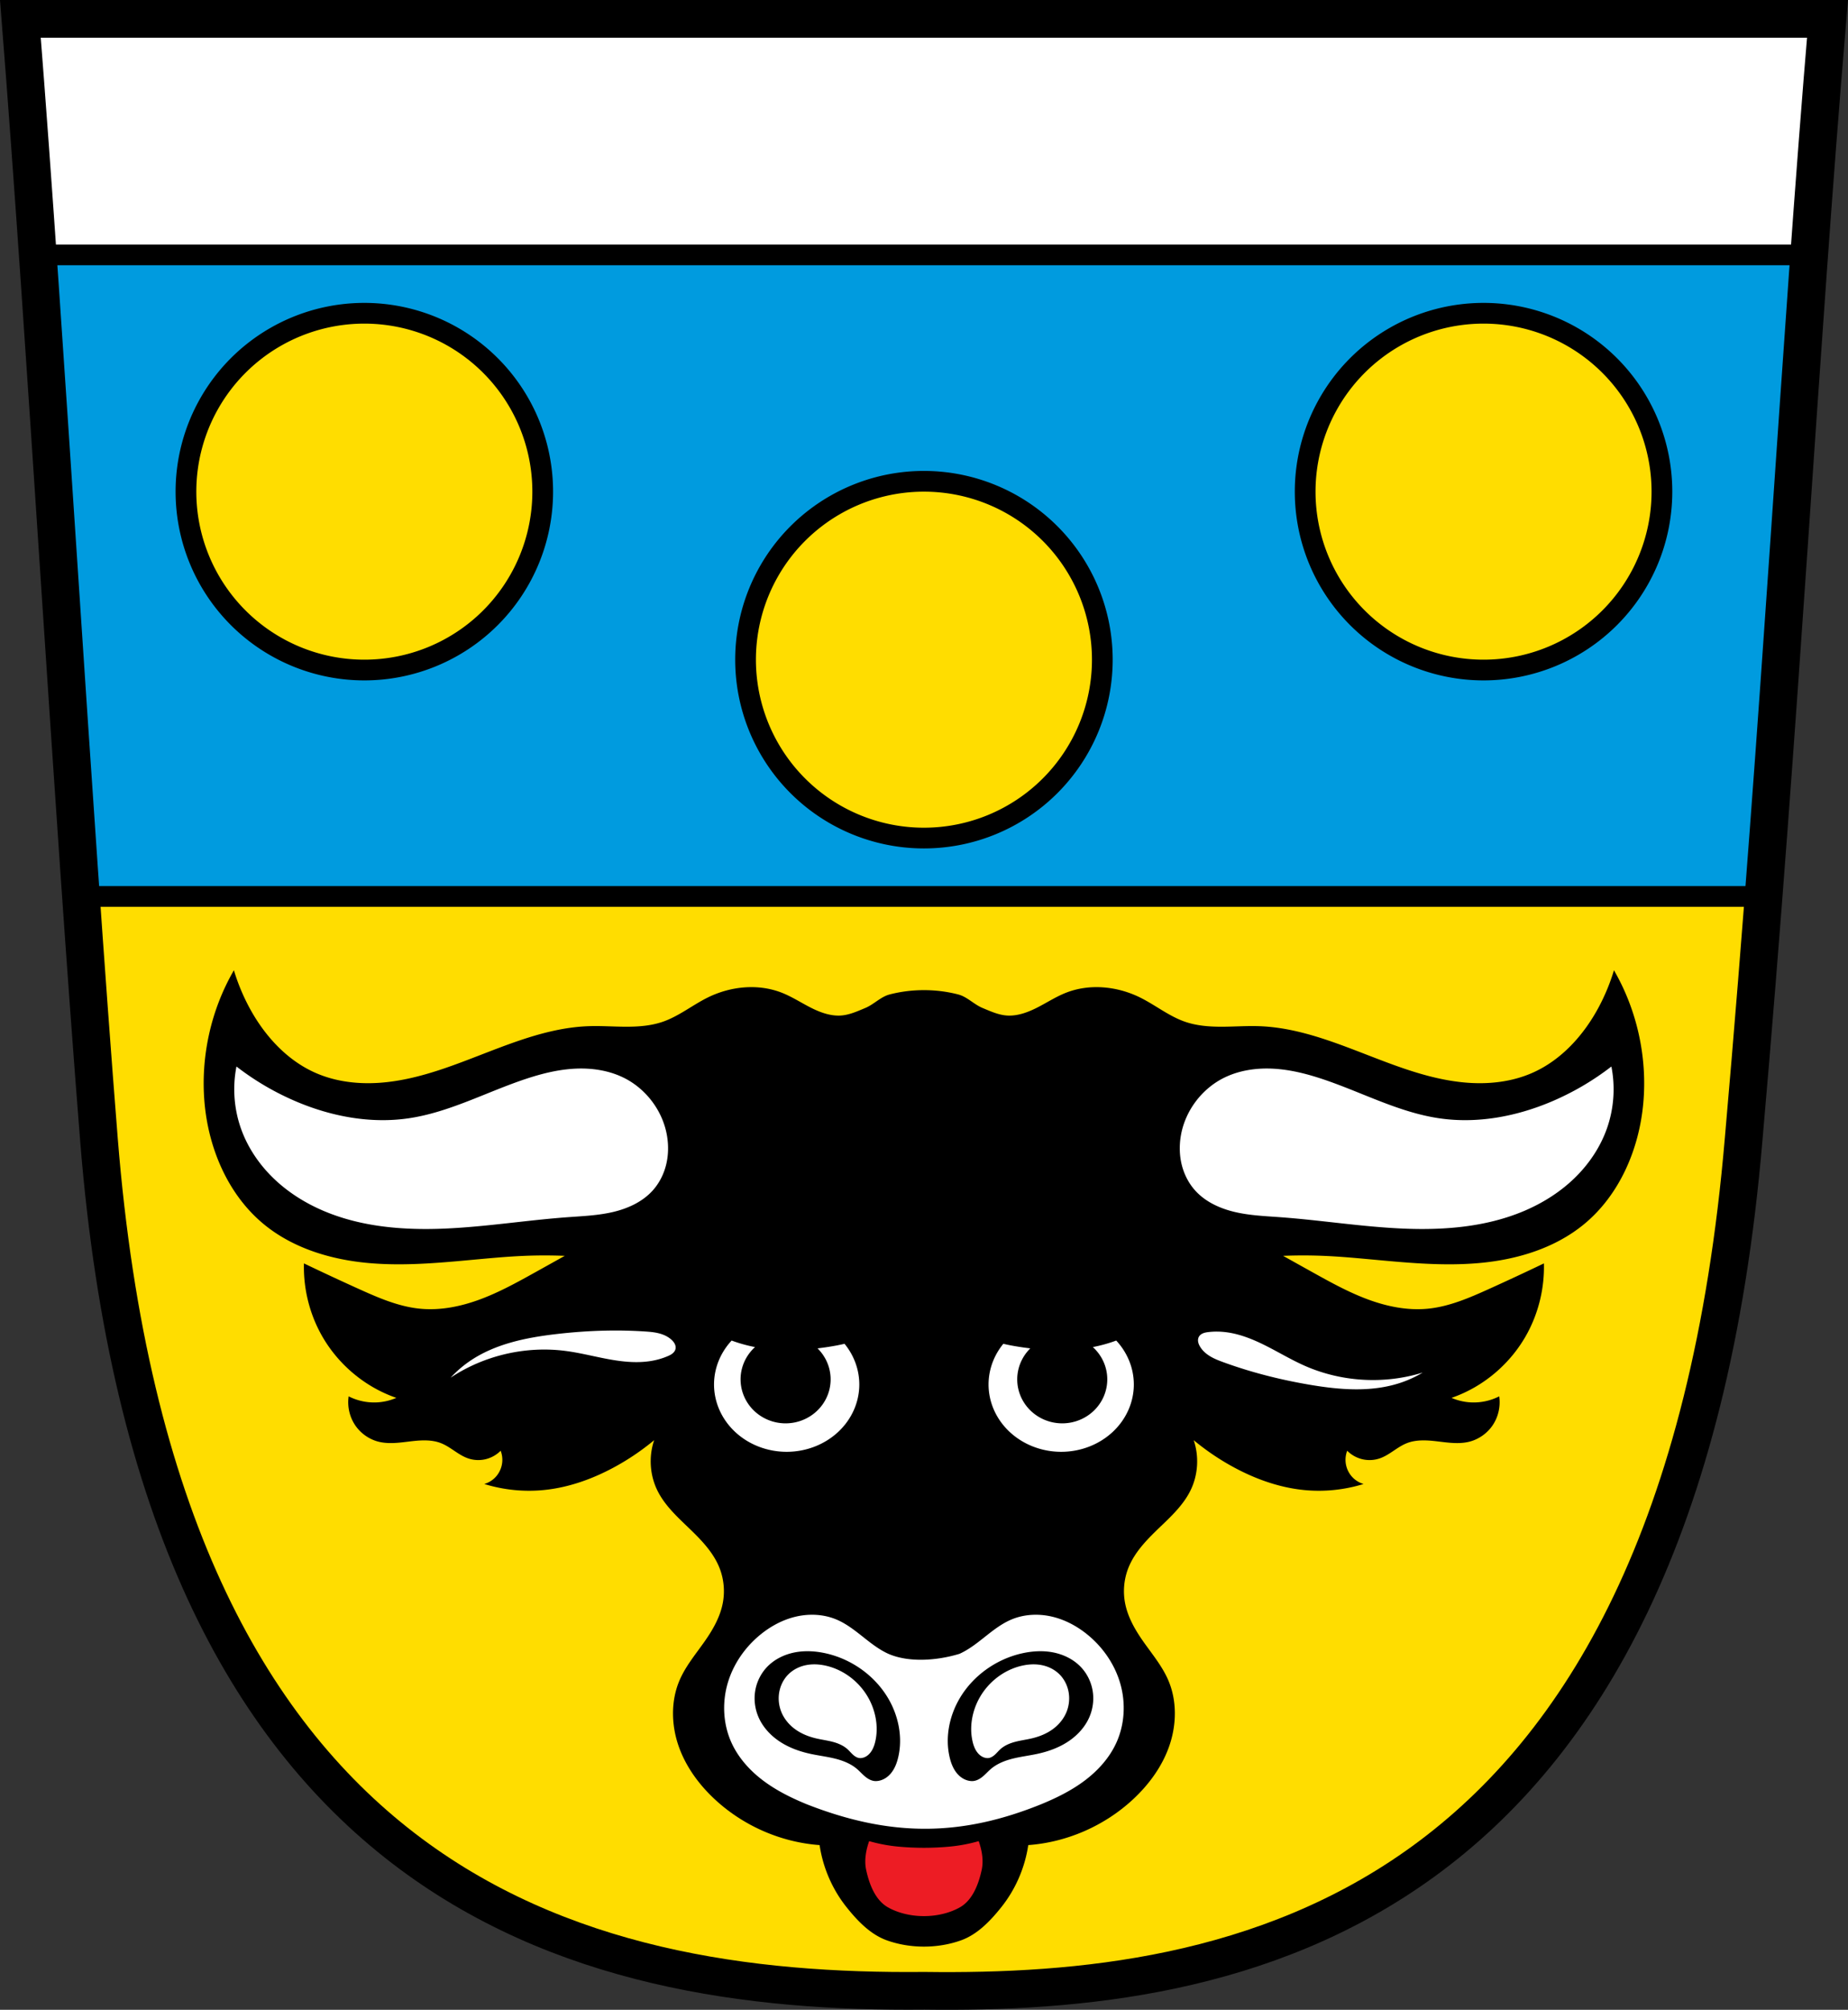 <svg xmlns="http://www.w3.org/2000/svg" width="980.997" height="1066.82"><rect width="100%" height="100%" fill="#333333" stroke="none"/><path style="fill:#fff" d="M800.292 10.04c-26.17.053-51.02.198-70.798.478-79.11 1.122-156.7-.214-235.05 0-2.653.007-5.305.036-7.958.043-78.35.214-155.94 1.122-235.05 0-79.11-1.122-239.53 0-239.53 0s4.995 48.18 6.784 72.32c3.067 41.38 4.256 82.87 6.784 124.29 3.405 55.766 7.902 111.49 11.307 167.25 2.529 41.41 3.91 82.9 6.784 124.29 4.346 62.59 5.02 125.75 15.786 187.56 6.02 34.562 14.418 68.98 27.14 101.67 15.355 39.473 33.473 78.71 58.839 112.63 18.288 24.456 41.648 45.04 65.884 63.62 27.747 21.272 57.962 39.816 89.93 53.968 33.818 14.97 69.917 25.08 106.24 32.09 27.334 5.278 55.35 7.255 83.19 7.35 27.662.093 55.55-1.52 82.71-6.742 36.46-7.01 72.54-17.626 106.46-32.746 31.934-14.235 62.23-32.696 89.98-53.968 24.24-18.58 47.595-39.17 65.884-63.62 25.365-33.919 43.484-73.16 58.839-112.63 12.718-32.695 21.12-67.16 27.14-101.72 10.762-61.814 11.44-124.97 15.786-187.56 2.874-41.39 4.256-82.87 6.784-124.29 3.405-55.766 7.902-111.44 11.307-167.21 2.528-41.41 3.717-82.909 6.784-124.29 1.79-24.14 6.784-72.32 6.784-72.32s-90.24-.636-168.73-.478"/><path style="fill:#fd0;fill-opacity:1;stroke-width:1" d="M42.982 475.852c3.151 45.073 6.33 88.64 9.551 129.1 31.894 398.588 252.752 453.613 438.162 451.784 162.703 2.181 399.505-35.238 434.907-452.017 3.876-44.15 7.363-87.05 10.59-128.867H42.981z"/><path d="M21.792 135.302c1.188 23.956 2.226 47.935 3.688 71.875 3.405 55.766 7.877 111.48 11.28 167.25 2.064 33.79 3.375 67.61 5.345 101.41h896.72c1.972-33.825 3.248-67.68 5.313-101.5 3.405-55.766 7.908-111.45 11.313-167.22 1.46-23.926 2.5-47.87 3.688-71.813H21.799z" style="fill:#009bdf;fill-opacity:1;stroke:#000;stroke-width:11;stroke-linejoin:round;stroke-miterlimit:4;stroke-dasharray:none;stroke-opacity:1"/><path style="opacity:1;fill:#fd0;fill-opacity:1;fill-rule:evenodd;stroke:#000;stroke-width:11;stroke-linecap:round;stroke-linejoin:round;stroke-miterlimit:4;stroke-dasharray:none;stroke-opacity:1;paint-order:fill markers stroke" d="M193.404 166.282a94.69 94.69 0 0 0-94.691 94.691 94.69 94.69 0 0 0 94.69 94.69 94.69 94.69 0 0 0 94.69-94.69 94.69 94.69 0 0 0-94.69-94.691zm594.125 0a94.69 94.69 0 0 0-94.69 94.691 94.69 94.69 0 0 0 94.69 94.69 94.69 94.69 0 0 0 94.69-94.69 94.69 94.69 0 0 0-94.69-94.691zm-297.063 89.195a94.69 94.69 0 0 0-94.691 94.69 94.69 94.69 0 0 0 94.691 94.69 94.69 94.69 0 0 0 94.69-94.69 94.69 94.69 0 0 0-94.69-94.69z"/><path style="fill:#000;stroke:none;stroke-width:1px;stroke-linecap:butt;stroke-linejoin:round;stroke-opacity:1" d="M124.161 515.038c-12.194 21.042-17.726 45.984-15.59 70.293 2.154 24.514 12.584 48.905 31.412 64.443 15.63 12.9 35.882 18.92 55.961 20.685 20.08 1.767 40.264-.41 60.338-2.24 7.374-.672 14.754-1.296 22.151-1.603a257.803 257.803 0 0 1 21.362 0 7886.345 7886.345 0 0 1-15.822 8.822c-9.473 5.267-19.002 10.535-29.15 14.297-10.146 3.761-21.013 5.986-31.768 4.951-11.345-1.092-22.03-5.724-32.438-10.426a1392.703 1392.703 0 0 1-29.272-13.634c-.343 12.784 2.692 25.647 8.702 36.892 8.58 16.05 23.294 28.625 40.35 34.484a29.834 29.834 0 0 1-10.286 2.407 29.917 29.917 0 0 1-15.032-3.207c-.774 5.226.436 10.73 3.328 15.127s7.437 7.648 12.494 8.933c5.42 1.378 11.115.542 16.664-.125 5.55-.667 11.356-1.128 16.564.926 5.073 2 9.098 6.214 14.242 8.02a16.772 16.772 0 0 0 9.268.517 16.927 16.927 0 0 0 8.136-4.527c.775 2.03 1.05 4.255.792 6.416a13.518 13.518 0 0 1-3.071 7.072 13.22 13.22 0 0 1-6.424 4.156 80.384 80.384 0 0 0 31.646 3.207c13.032-1.292 25.63-5.785 37.185-12.029a130.74 130.74 0 0 0 21.36-14.436c-2.93 8.572-2.346 18.315 1.583 26.465 3.474 7.207 9.28 12.938 15.03 18.448 7.156 6.857 14.63 13.953 18.198 23.257 2.235 5.83 2.78 12.31 1.582 18.446-1.431 7.327-5.233 13.956-9.493 20.05-4.747 6.792-10.192 13.212-13.45 20.852-4.614 10.817-4.387 23.406-.586 34.543 3.8 11.137 10.974 20.884 19.573 28.814 15.135 13.958 34.97 22.577 55.38 24.061 1.771 11.978 6.742 23.452 14.241 32.88 5.808 7.303 12.707 14.524 21.36 17.645 12.423 4.482 27.135 4.482 39.558 0 8.653-3.121 15.552-10.342 21.36-17.644 7.498-9.429 12.47-20.903 14.242-32.881 20.408-1.484 40.244-10.103 55.379-24.06 8.598-7.93 15.772-17.678 19.573-28.815 3.8-11.137 4.028-23.726-.586-34.543-3.258-7.64-8.701-14.06-13.448-20.851-4.26-6.095-8.064-12.724-9.495-20.051-1.198-6.136-.653-12.615 1.582-18.446 3.567-9.304 11.042-16.4 18.198-23.257 5.75-5.51 11.556-11.241 15.03-18.448 3.928-8.15 4.512-17.893 1.583-26.465a130.74 130.74 0 0 0 21.36 14.436c11.555 6.244 24.152 10.737 37.185 12.03a80.383 80.383 0 0 0 31.646-3.208 13.22 13.22 0 0 1-6.424-4.156 13.518 13.518 0 0 1-3.071-7.072 13.565 13.565 0 0 1 .792-6.416 16.927 16.927 0 0 0 8.136 4.527c3.057.704 6.306.522 9.268-.517 5.144-1.806 9.168-6.02 14.242-8.02 5.208-2.054 11.014-1.593 16.563-.926 5.55.667 11.244 1.503 16.664.125 5.058-1.285 9.603-4.536 12.495-8.933 2.892-4.398 4.102-9.9 3.327-15.127a29.917 29.917 0 0 1-15.032 3.207c-3.532-.181-7.031-1-10.284-2.407 17.055-5.859 31.77-18.433 40.348-34.484 6.011-11.245 9.045-24.108 8.703-36.892a1392.702 1392.702 0 0 1-29.272 13.634c-10.409 4.702-21.093 9.334-32.438 10.426-10.756 1.035-21.622-1.19-31.769-4.951-10.147-3.762-19.676-9.03-29.149-14.297a7886.353 7886.353 0 0 1-15.822-8.822 257.803 257.803 0 0 1 21.361 0c7.398.307 14.778.931 22.152 1.603 20.073 1.83 40.258 4.007 60.338 2.24 20.08-1.766 40.33-7.786 55.96-20.685 18.828-15.538 29.26-39.929 31.413-64.443 2.136-24.309-3.396-49.251-15.59-70.293a107.647 107.647 0 0 1-7.911 19.248c-8 15.108-20.064 28.511-35.602 35.289-10.664 4.651-22.537 6.011-34.116 5.166-11.579-.846-22.917-3.828-33.923-7.573-25.355-8.626-50.012-21.502-76.74-22.457-6.635-.236-13.273.276-19.912.288-6.64.011-13.37-.496-19.645-2.694-8.488-2.972-15.66-8.846-23.735-12.83-12.225-6.031-26.913-7.473-39.557-2.406-5.06 2.028-9.68 5.012-14.527 7.517-4.847 2.506-10.095 4.568-15.535 4.512-4.9-.05-9.518-2.19-14.01-4.062-4.533-1.89-8.143-5.933-12.89-7.166-11.751-3.052-24.64-3.052-36.392 0-4.747 1.233-8.357 5.276-12.89 7.166-4.491 1.872-9.108 4.012-14.008 4.062-5.44.056-10.69-2.006-15.537-4.512-4.847-2.505-9.468-5.49-14.527-7.517-12.644-5.067-27.332-3.625-39.557 2.406-8.075 3.984-15.247 9.858-23.735 12.83-6.276 2.198-13.005 2.705-19.645 2.694-6.639-.012-13.277-.524-19.912-.288-26.728.955-51.385 13.831-76.74 22.457-11.006 3.745-22.344 6.727-33.923 7.573-11.58.845-23.452-.515-34.116-5.166-15.538-6.778-27.602-20.18-35.602-35.29a107.649 107.649 0 0 1-7.91-19.247z"/><path style="fill:#ed1c24;fill-opacity:1;stroke:none;stroke-width:1px;stroke-linecap:butt;stroke-linejoin:miter;stroke-opacity:1" d="M461.382 977.297c-1.713 4.878-2.67 10.246-1.593 15.246 1.606 7.444 4.777 16.04 11.552 19.877 11.004 6.233 27.234 6.233 38.238 0 6.775-3.837 9.946-12.433 11.551-19.877 1.079-5 .12-10.368-1.592-15.246a84.444 84.444 0 0 1-15.337 2.895 147.99 147.99 0 0 1-27.482 0 84.445 84.445 0 0 1-15.337-2.895z"/><path style="fill:#fff;stroke:none;stroke-width:1px;stroke-linecap:butt;stroke-linejoin:miter;stroke-opacity:1" d="M125.527 566.12c-2.18 11.014-1.314 22.615 2.476 33.183 3.59 10.01 9.747 19.025 17.426 26.381 7.68 7.356 16.855 13.076 26.655 17.205 20.083 8.462 42.404 10.199 64.177 9.254 21.773-.944 43.354-4.451 65.09-6.035 8.062-.588 16.195-.917 24.065-2.764 7.869-1.847 15.583-5.358 21.007-11.351 3.469-3.832 5.886-8.574 7.145-13.586 1.259-5.013 1.373-10.29.531-15.389-2.176-13.18-11.043-25.06-23.03-30.955-7.904-3.888-16.903-5.228-25.702-4.805-8.8.423-17.439 2.548-25.807 5.301-20.972 6.9-40.811 17.84-62.654 21.049-20.153 2.96-40.934-.951-59.682-8.914a143.693 143.693 0 0 1-31.697-18.574zm729.867 0a143.706 143.706 0 0 1-31.7 18.574c-18.747 7.963-39.528 11.874-59.68 8.914-21.844-3.209-41.681-14.15-62.653-21.049-8.368-2.753-17.01-4.878-25.809-5.3-8.799-.424-17.796.916-25.7 4.804-11.987 5.895-20.856 17.776-23.032 30.955-.842 5.1-.728 10.376.531 15.389 1.26 5.012 3.678 9.754 7.147 13.586 5.424 5.993 13.138 9.504 21.007 11.351 7.87 1.847 16.001 2.176 24.063 2.764 21.736 1.584 43.319 5.09 65.092 6.035 21.773.945 44.094-.792 64.177-9.254 9.8-4.129 18.974-9.85 26.653-17.205 7.679-7.356 13.837-16.372 17.428-26.38 3.79-10.57 4.656-22.17 2.476-33.184zM430.693 857.133a37.842 37.842 0 0 0-8.063.961c-7.038 1.615-13.565 5.136-19.144 9.721-8.198 6.738-14.464 15.902-17.33 26.12-2.866 10.216-2.244 21.452 2.148 31.112 3.637 8 9.703 14.736 16.713 20.034 7.01 5.298 14.961 9.23 23.084 12.582 45.26 17.803 82.67 17.038 124.72 0 8.124-3.352 16.07-7.284 23.08-12.582 7.011-5.298 13.079-12.034 16.716-20.034 4.392-9.66 5.016-20.896 2.15-31.113-2.866-10.217-9.132-19.381-17.33-26.119-5.58-4.585-12.106-8.106-19.144-9.72-7.04-1.615-14.598-1.259-21.266 1.515-5.12 2.13-9.563 5.581-13.91 9.023-4.348 3.443-8.729 6.955-13.783 9.235-12.016 3.66-26.95 4.72-37.745 0-5.054-2.28-9.437-5.792-13.785-9.235-4.347-3.442-8.788-6.893-13.908-9.023-4.167-1.734-8.684-2.522-13.203-2.477zm-2.588 19.36c3.494-.048 7.006.384 10.418 1.158 13.393 3.037 25.511 11.567 32.633 23.308 5.726 9.441 8.177 21.05 5.658 31.8-.698 2.979-1.792 5.926-3.703 8.316-.956 1.195-2.113 2.237-3.438 3.004-1.324.766-2.821 1.25-4.35 1.332a7.24 7.24 0 0 1-.827 0c-1.978-.12-3.79-1.168-5.31-2.438-1.523-1.27-2.833-2.775-4.347-4.055-3.357-2.837-7.592-4.45-11.863-5.49s-8.65-1.558-12.943-2.502c-5.715-1.255-11.312-3.29-16.186-6.527-4.874-3.237-9.004-7.729-11.285-13.117-1.849-4.368-2.44-9.267-1.633-13.942.807-4.674 3.014-9.105 6.295-12.53 3.872-4.043 9.137-6.61 14.631-7.684a35.055 35.055 0 0 1 6.25-.633zm124.709 0c2.097.028 4.19.23 6.25.633 5.494 1.074 10.763 3.64 14.635 7.683 3.28 3.426 5.49 7.857 6.297 12.531.806 4.675.214 9.574-1.635 13.942-2.28 5.388-6.413 9.88-11.287 13.117-4.874 3.237-10.467 5.272-16.182 6.527-4.293.944-8.678 1.462-12.95 2.502-4.27 1.04-8.499 2.653-11.856 5.49-1.514 1.28-2.828 2.786-4.35 4.055-1.522 1.27-3.329 2.319-5.307 2.438a7.343 7.343 0 0 1-.834 0c-1.528-.082-3.023-.566-4.347-1.332-1.325-.767-2.48-1.81-3.436-3.004-1.911-2.39-3.009-5.337-3.707-8.317-2.519-10.75-.064-22.358 5.662-31.799 7.122-11.741 19.238-20.27 32.631-23.308 3.412-.774 6.922-1.206 10.416-1.158zm-120.906 6.965a22.08 22.08 0 0 0-4.21.457c-3.699.775-7.245 2.628-9.853 5.546-2.21 2.474-3.697 5.673-4.24 9.047a19.31 19.31 0 0 0 1.1 10.067c1.536 3.89 4.317 7.133 7.6 9.47 3.282 2.337 7.051 3.807 10.9 4.713 2.891.681 5.842 1.056 8.718 1.807 2.877.751 5.726 1.914 7.987 3.963 1.019.923 1.9 2.011 2.926 2.928 1.024.916 2.246 1.673 3.578 1.76.186.011.373.01.56 0 1.03-.06 2.036-.41 2.928-.964.892-.553 1.669-1.305 2.312-2.168 1.288-1.725 2.026-3.852 2.497-6.003 1.696-7.762.043-16.144-3.813-22.96-4.796-8.477-12.956-14.634-21.975-16.828-2.297-.558-4.662-.87-7.015-.835zm117.11 0c-2.354-.035-4.719.277-7.016.835-9.02 2.194-17.18 8.351-21.975 16.829-3.856 6.815-5.509 15.197-3.813 22.959.47 2.15 1.21 4.278 2.497 6.003.643.863 1.42 1.615 2.312 2.168.892.554 1.897.904 2.926.963.187.011.376.012.562 0 1.332-.086 2.55-.843 3.575-1.76 1.024-.916 1.906-2.004 2.925-2.927 2.261-2.049 5.114-3.212 7.99-3.963 2.877-.751 5.828-1.126 8.72-1.807 3.848-.906 7.617-2.376 10.9-4.713 3.282-2.337 6.063-5.58 7.6-9.47a19.309 19.309 0 0 0 1.097-10.067c-.543-3.374-2.029-6.573-4.238-9.047-2.608-2.918-6.156-4.77-9.856-5.546a22.057 22.057 0 0 0-4.207-.457zM324.522 706.27c-9.903.09-19.804.763-29.64 1.922-16.036 1.89-32.432 5.277-45.72 14.45a59.617 59.617 0 0 0-9.952 8.642c17.727-11.788 39.762-16.93 60.876-14.211 7.662.986 15.159 2.96 22.754 4.367 7.596 1.407 15.42 2.244 23.034.936 2.96-.51 5.867-1.341 8.625-2.53.888-.383 1.772-.809 2.521-1.422.75-.613 1.362-1.433 1.568-2.379.187-.853.028-1.76-.336-2.554-.363-.795-.923-1.485-1.548-2.096-1.84-1.798-4.248-2.932-6.735-3.592-2.486-.66-5.066-.873-7.633-1.04a239.601 239.601 0 0 0-17.814-.493zm321.373.559a36.64 36.64 0 0 0-4.494.265c-.96.118-1.927.28-2.818.657-.892.377-1.71.99-2.174 1.84-.42.766-.522 1.681-.397 2.546.126.865.467 1.686.895 2.447 1.26 2.243 3.253 4.008 5.453 5.34 2.2 1.333 4.615 2.265 7.031 3.149 14.883 5.444 30.315 9.334 45.94 11.984 15.918 2.7 32.603 4.064 47.935-.998a59.627 59.627 0 0 0 11.985-5.492c-20.329 6.321-42.923 5.055-62.418-3.496-7.075-3.103-13.711-7.108-20.604-10.596-6.893-3.488-14.166-6.494-21.84-7.38a39.733 39.733 0 0 0-4.494-.266z"/><path style="opacity:1;fill:#fff;fill-opacity:1;fill-rule:evenodd;stroke:none;stroke-width:3;stroke-linecap:round;stroke-linejoin:miter;stroke-miterlimit:4;stroke-dasharray:none;stroke-opacity:1;paint-order:fill markers stroke" d="M387.985 709.827a40.057 37.27 0 0 0-10.447 25.043 40.057 37.27 0 0 0 40.058 37.27 40.057 37.27 0 0 0 40.057-37.27 40.057 37.27 0 0 0-8.795-23.246c-3.154.793-6.366 1.382-9.582 1.875-2.966.454-5.95.825-8.94 1.113a22.403 21.862 0 0 1 9.1 17.556 22.403 21.862 0 0 1-22.404 21.864 22.403 21.862 0 0 1-22.403-21.864 22.403 21.862 0 0 1 9.756-18.017c-5.601-.863-11.117-2.278-16.4-4.324zm204.951 0c-5.283 2.046-10.799 3.46-16.4 4.324a22.403 21.862 0 0 1 9.756 18.017 22.403 21.862 0 0 1-22.403 21.864 22.403 21.862 0 0 1-22.404-21.864 22.403 21.862 0 0 1 9.1-17.556c-2.99-.288-5.974-.659-8.94-1.113-3.216-.493-6.428-1.082-9.582-1.875a40.057 37.27 0 0 0-8.795 23.246 40.057 37.27 0 0 0 40.057 37.27 40.057 37.27 0 0 0 40.058-37.27 40.057 37.27 0 0 0-10.447-25.043z"/><path d="M10.824 10h959.29C955.32 184.507 945.44 378.755 925.6 604.719c-35.402 416.779-272.203 454.198-434.906 452.016-185.41 1.83-406.27-53.195-438.163-451.784C38.18 424.687 24.652 184.519 10.824 10z" style="fill:none;fill-opacity:1;fill-rule:evenodd;stroke:#000;stroke-width:20;stroke-linecap:round;stroke-linejoin:miter;stroke-miterlimit:4;stroke-dasharray:none;stroke-opacity:1"/><path style="opacity:1;fill:#fff;fill-opacity:1;fill-rule:evenodd;stroke:#000;stroke-width:3;stroke-linecap:round;stroke-linejoin:round;stroke-miterlimit:4;stroke-dasharray:none;stroke-opacity:1;paint-order:fill markers stroke" d="M387.985 709.827a40.057 37.27 0 0 0-10.447 25.043 40.057 37.27 0 0 0 40.058 37.27 40.057 37.27 0 0 0 40.057-37.27 40.057 37.27 0 0 0-8.795-23.246c-3.154.793-6.366 1.382-9.582 1.875-2.966.454-5.95.825-8.94 1.113a22.403 21.862 0 0 1 9.1 17.556 22.403 21.862 0 0 1-22.404 21.864 22.403 21.862 0 0 1-22.403-21.864 22.403 21.862 0 0 1 9.756-18.017c-5.601-.863-11.117-2.278-16.4-4.324zm204.951 0c-5.283 2.046-10.799 3.46-16.4 4.324a22.403 21.862 0 0 1 9.756 18.017 22.403 21.862 0 0 1-22.403 21.864 22.403 21.862 0 0 1-22.404-21.864 22.403 21.862 0 0 1 9.1-17.556c-2.99-.288-5.974-.659-8.94-1.113-3.216-.493-6.428-1.082-9.582-1.875a40.057 37.27 0 0 0-8.795 23.246 40.057 37.27 0 0 0 40.057 37.27 40.057 37.27 0 0 0 40.058-37.27 40.057 37.27 0 0 0-10.447-25.043z"/></svg>